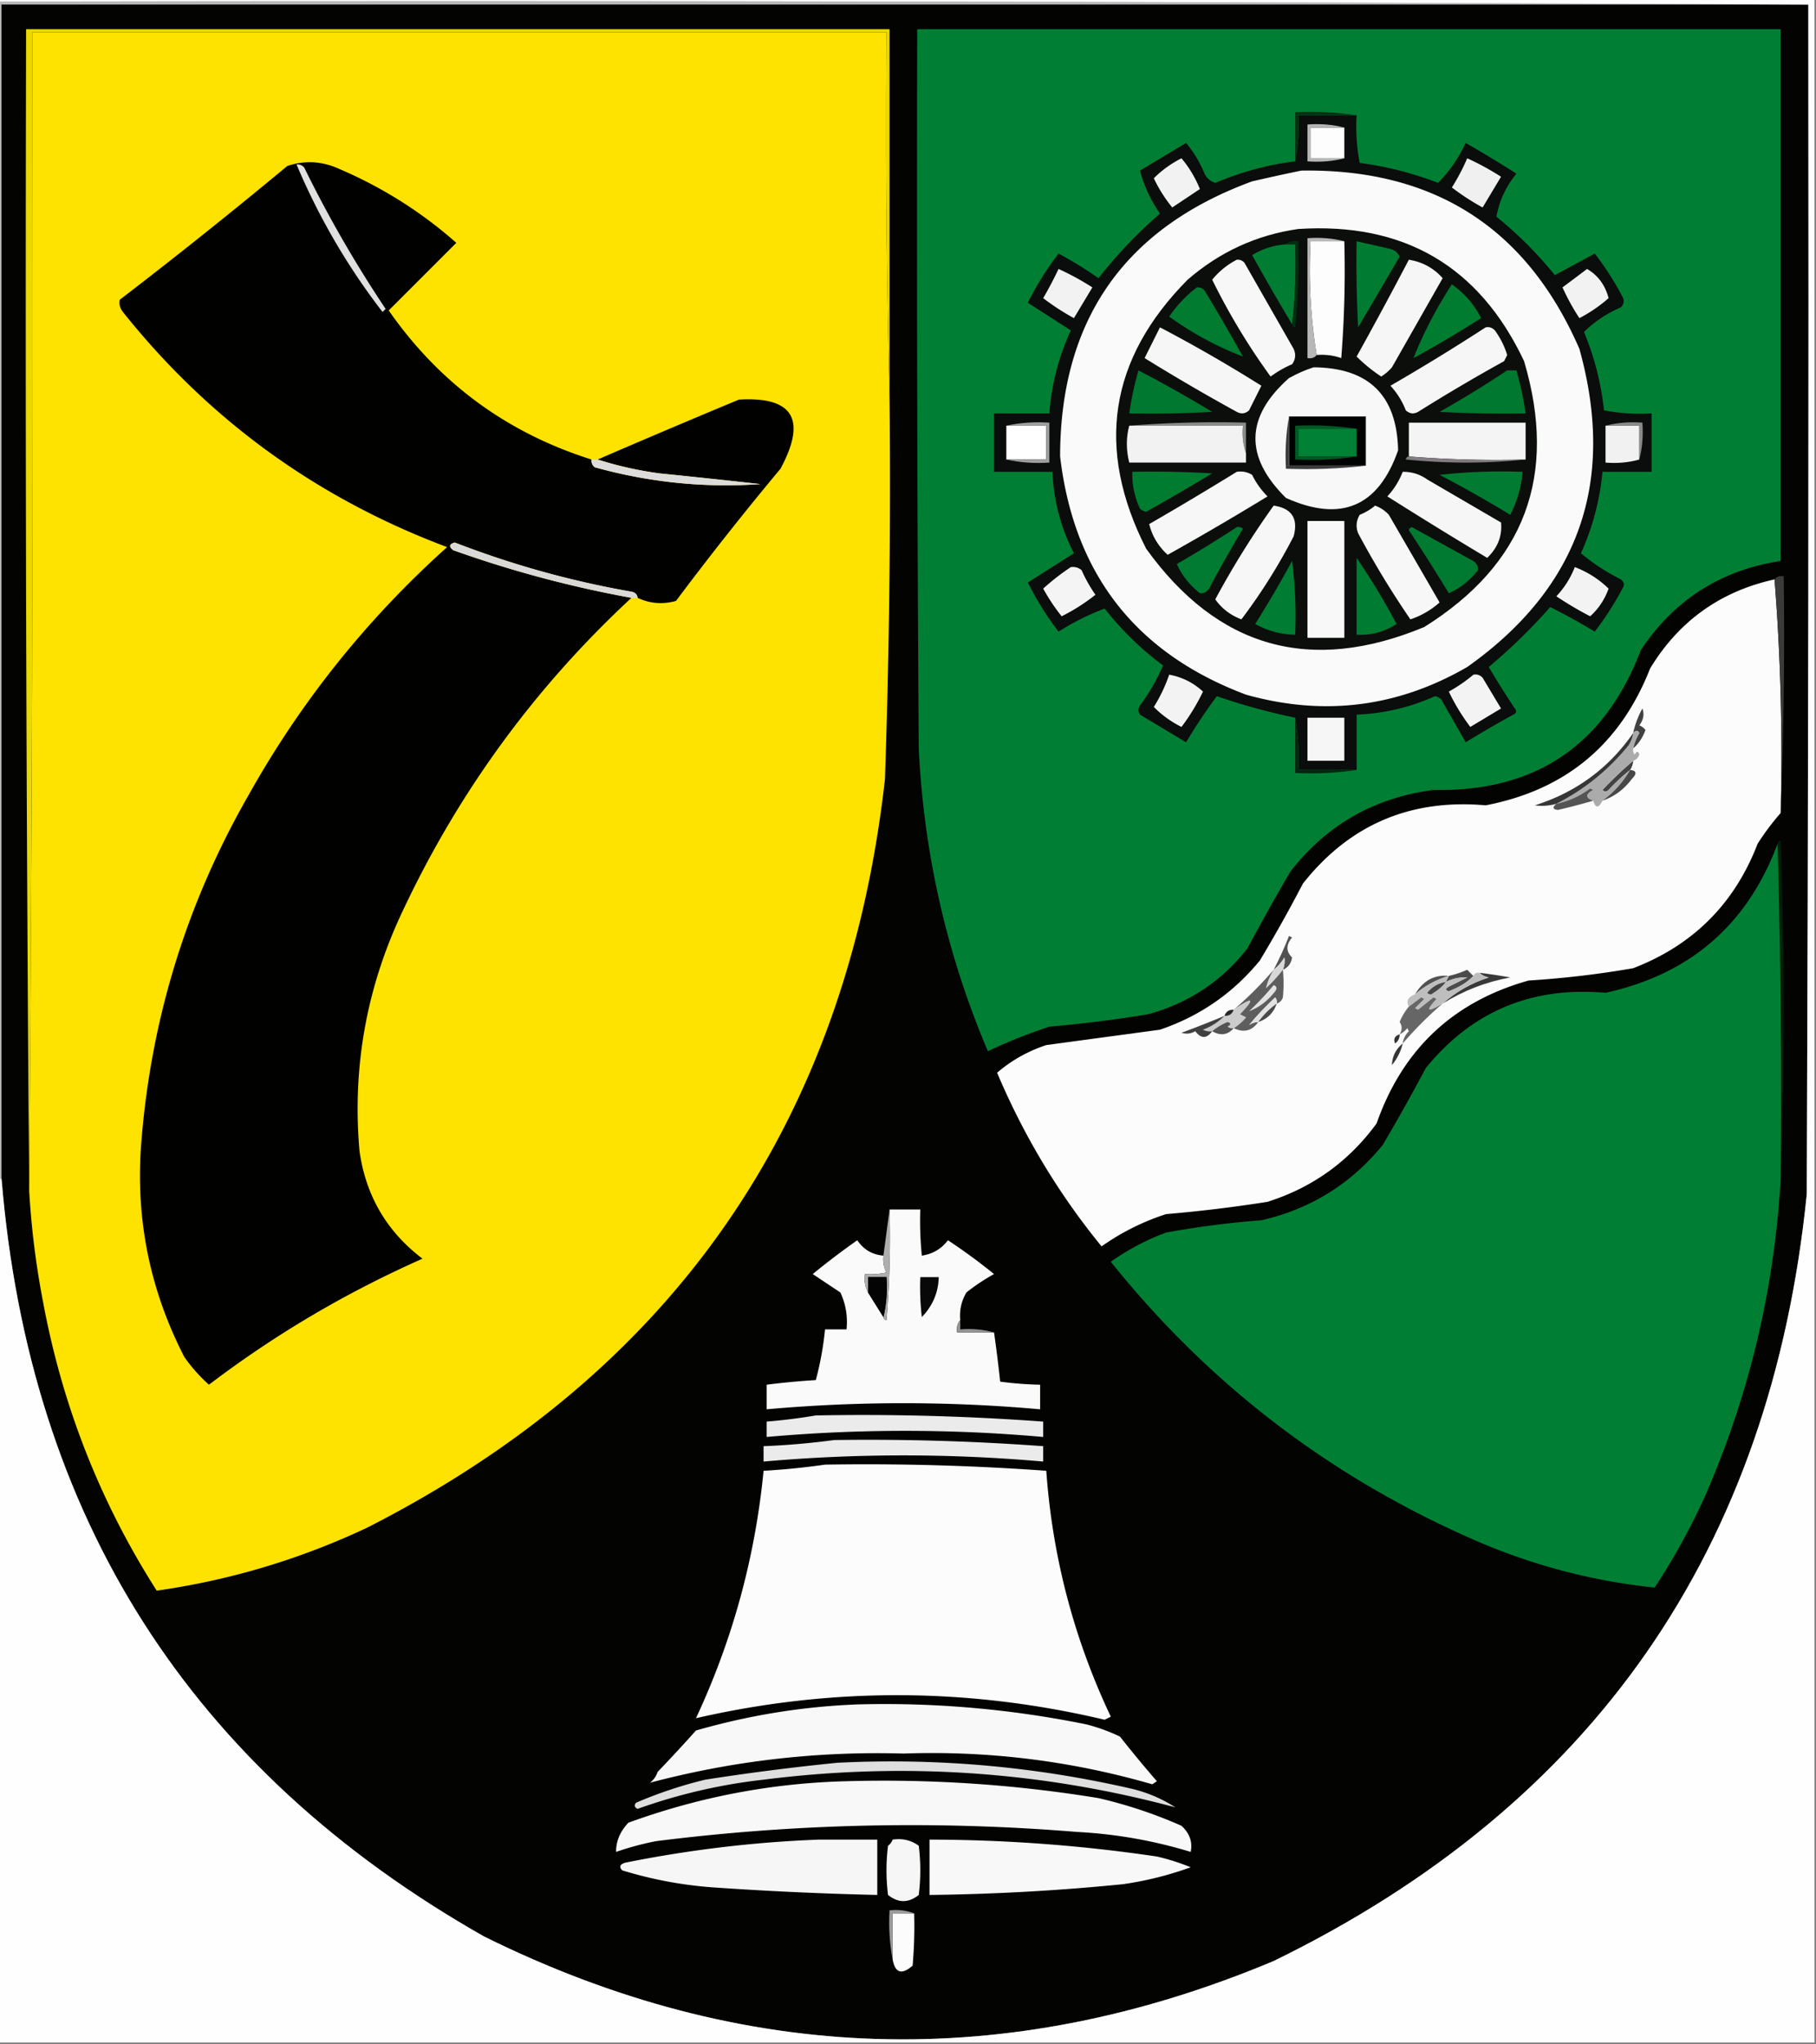 <svg xmlns="http://www.w3.org/2000/svg" width="591" height="665" style="shape-rendering:geometricPrecision;text-rendering:geometricPrecision;image-rendering:optimizeQuality;fill-rule:evenodd;clip-rule:evenodd"><rect width="100%" height="100%" fill="#808080" stroke="none"/><path style="opacity:1" fill="#b9b8b9" d="M-.5.5c196.501-.333 392.834 0 589 1H.5v382h-1V.5z"/><path style="opacity:1" fill="#030302" d="M588.5 1.5c.167 129 0 258-.5 387-11.67 115.61-69.503 198.776-173.5 249.5-86.934 36.467-172.6 33.8-257-8C61.934 575.77 9.6 493.603.5 383.5V1.5h588z"/><path style="opacity:1" fill="#ead900" d="M289.5 129.5a3539.463 3539.463 0 0 1-1-119h-278c.333 125.834 0 251.501-1 377a36511.219 36511.219 0 0 1-1-378h281v120z"/><path style="opacity:1" fill="#fee300" d="M289.5 129.5c.408 41.35-.092 82.684-1.5 124-12.558 111.525-68.725 192.692-168.5 243.5-21.833 10.279-44.666 17.112-68.5 20.5-18.39-28.814-30.723-60.147-37-94a273.909 273.909 0 0 1-4.5-36c1-125.499 1.333-251.166 1-377h278c-.332 39.837.001 79.504 1 119z"/><path style="opacity:1" fill="#007f34" d="M298.5 9.5h281v173c-19.473 2.984-34.639 12.65-45.5 29-11.838 31.001-34.338 46.168-67.5 45.5-19.205 2.514-34.705 11.348-46.5 26.5a651.52 651.52 0 0 0-14 25c-8.455 10.792-19.288 17.959-32.5 21.5a415.88 415.88 0 0 1-32 4c-6.984 2.318-13.651 4.984-20 8-13.355-31.435-20.855-64.268-22.5-98.5-.5-77.999-.667-156-.5-234z"/><path style="opacity:1" fill="#0a0d0b" d="M441.5 37.5a62.792 62.792 0 0 0 1 15.5 110.205 110.205 0 0 1 25.5 6.5c3.699-3.725 6.699-8.058 9-13a412.363 412.363 0 0 1 16.5 10c-3.42 4.203-5.587 8.87-6.5 14a127.984 127.984 0 0 1 19 19c4.323-2.317 8.657-4.65 13-7a97.036 97.036 0 0 1 9 14c.684 1.284.517 2.45-.5 3.5-4.601 1.964-8.601 4.631-12 8a91.549 91.549 0 0 1 6.5 25.5 62.792 62.792 0 0 0 15.5 1v19h-16a82.109 82.109 0 0 1-7 26.5 66.09 66.09 0 0 0 13 8.5c1.083.865 1.249 1.865.5 3a99.689 99.689 0 0 1-9 14 201.187 201.187 0 0 0-14.5-8 184.017 184.017 0 0 1-20 19.5 281.828 281.828 0 0 0 8.5 13.5c.688.832.521 1.498-.5 2a356.671 356.671 0 0 0-15.5 9l-8-14a3.943 3.943 0 0 0-2-1c-8.123 3.656-16.623 5.656-25.5 6v18h-19c.322-5.858-.011-11.525-1-17-8.518-1.747-17.018-4.08-25.5-7a175.037 175.037 0 0 0-10 15l-15-9c-.667-1-.667-2 0-3a62.707 62.707 0 0 0 7.5-13c-7.121-5.287-13.454-11.453-19-18.5-5.133 1.9-10.133 4.4-15 7.5a97.498 97.498 0 0 1-10-16l15-9.5c-4.275-8.323-6.608-17.157-7-26.5h-19v-19h18a76.815 76.815 0 0 1 7-27l-14-9a97.49 97.49 0 0 1 10-16 128.964 128.964 0 0 1 13 8 149.071 149.071 0 0 1 20-21c-3.048-4.42-5.215-9.087-6.5-14l15-9a37.882 37.882 0 0 1 6 10c.745 1.49 1.912 2.49 3.5 3 8.453-3.587 17.12-5.92 26-7 .987-4.805 1.321-9.805 1-15h19z"/><path style="opacity:1" fill="#031" d="M441.5 37.5h-19c.321 5.195-.013 10.195-1 15v-16c6.854-.324 13.521.01 20 1z"/><path style="opacity:1" fill="#fdfdfd" d="M437.5 41.5v10h-11v-10h11z"/><path style="opacity:1" fill="#b6b6b6" d="M437.5 41.5h-11v10h11c-3.798.983-7.798 1.317-12 1v-12c4.202-.317 8.202.017 12 1z"/><path style="opacity:1" fill="#f2f2f2" d="M384.5 51.5c2.477 2.938 4.477 6.271 6 10l-9 6a46.304 46.304 0 0 1-6-9.5 34.897 34.897 0 0 1 9-6.5z"/><path style="opacity:1" fill="#f0f0f0" d="M477.5 51.5a88.47 88.47 0 0 1 11 6l-6 10a78.697 78.697 0 0 1-10-6.5 70.823 70.823 0 0 0 5-9.5z"/><path style="opacity:1" fill="#fafafa" d="M423.5 55.5c43.205-.666 73.372 18.668 90.5 58 12.036 43.233-.13 77.733-36.5 103.5-22.663 13.112-46.663 16.112-72 9-35.835-13.463-56.002-39.296-60.5-77.5.079-44.4 20.913-74.234 62.5-89.5a739.365 739.365 0 0 1 16-3.5z"/><path style="opacity:1" fill="#0c0e0c" d="M422.5 74.5c34.411-2.223 58.911 12.11 73.5 43 11.043 37.218.21 66.052-32.5 86.5-37.043 15.368-67.209 6.868-90.5-25.5-16.555-32.556-12.055-61.723 13.5-87.5 10.453-9.063 22.453-14.563 36-16.5z"/><path style="opacity:1" fill="#fdfdfd" d="M437.5 78.5a362.006 362.006 0 0 1-1 38 19.372 19.372 0 0 0-8-1c-1.98-11.955-2.646-24.288-2-37h11z"/><path style="opacity:1" fill="#007d32" d="M418.5 79.5h3c.326 8.85-.007 17.516-1 26a731.929 731.929 0 0 1-13-22.5c3.36-2.064 7.026-3.23 11-3.5z"/><path style="opacity:1" fill="#002f10" d="M418.5 79.5c1.068-.934 2.401-1.268 4-1 .332 9.357-.002 18.69-1 28-.607-.124-.94-.457-1-1 .993-8.484 1.326-17.15 1-26h-3z"/><path style="opacity:1" fill="#b8b8b8" d="M437.5 78.5h-11c-.646 12.712.02 25.045 2 37-.709.904-1.709 1.237-3 1v-39c4.202-.317 8.202.017 12 1z"/><path style="opacity:1" fill="#007c32" d="M441.5 78.5c3.644.815 7.311 1.648 11 2.5 1.41.368 2.41 1.201 3 2.5l-13.5 23a392.58 392.58 0 0 1-.5-28z"/><path style="opacity:1" fill="#f6f6f6" d="M458.5 84.5c4.405.702 8.072 2.702 11 6l-16.5 29a14.972 14.972 0 0 1-3.5 3 51.812 51.812 0 0 1-8-6.5 1452.8 1452.8 0 0 0 17-31.5z"/><path style="opacity:1" fill="#f7f7f7" d="M402.5 84.5c.996-.086 1.829.248 2.5 1l16 28c.798 1.759.631 3.426-.5 5a36.16 36.16 0 0 0-7 4 213.754 213.754 0 0 1-19-31.5 25.216 25.216 0 0 1 8-6.5z"/><path style="opacity:1" fill="#f2f2f2" d="M344.5 87.5a88.655 88.655 0 0 1 11 6l-6 10a76.973 76.973 0 0 1-10-6.5 129.098 129.098 0 0 0 5-9.5zM516.5 87.5c3.551 2.08 5.885 5.247 7 9.5a47.539 47.539 0 0 1-9.5 6.5 72.501 72.501 0 0 1-5.5-10c2.696-2.009 5.363-4.009 8-6z"/><path style="opacity:1" fill="#007b30" d="M389.5 93.5c.996-.086 1.829.248 2.5 1a684.654 684.654 0 0 1 12.5 21.5c-8.458-3.234-16.458-7.567-24-13 2.529-3.694 5.529-6.86 9-9.5z"/><path style="opacity:1" fill="#007c31" d="M472.5 92.5c4.202 3.016 7.369 6.683 9.5 11a362.119 362.119 0 0 1-22 13c3.329-8.32 7.495-16.32 12.5-24z"/><path style="opacity:1" fill="#f6f6f6" d="M377.5 106.5a477.714 477.714 0 0 1 33 19l-4 8c-1.223 1.114-2.556 1.281-4 .5a668.605 668.605 0 0 1-30-17.5l5-10zM483.5 106.5c1.175-.219 2.175.114 3 1a27.022 27.022 0 0 1 4 8l-1 2a585.702 585.702 0 0 0-28 16.5c-1.444.781-2.777.614-4-.5a24.834 24.834 0 0 0-5-8 704.11 704.11 0 0 0 31-19z"/><path style="opacity:1" fill="#f8f8f8" d="M427.5 119.5c17.966.133 27.133 9.133 27.5 27-6.426 18.371-18.592 23.537-36.5 15.5-13.568-13.398-13.235-26.398 1-39 2.658-1.478 5.325-2.645 8-3.5z"/><path style="opacity:1" fill="#00782f" d="M370.5 120.5a430.124 430.124 0 0 1 24 13.5c-8.994.5-17.994.666-27 .5a105.87 105.87 0 0 1 3-14zM490.5 120.5h3a105.835 105.835 0 0 1 3 14c-9.339.166-18.673 0-28-.5a354.376 354.376 0 0 0 22-13.5z"/><path style="opacity:1" fill="#010302" d="M419.5 135.5h25v16h-25v-16z"/><path style="opacity:1" fill="#8b8a8b" d="M367.5 138.5a361.608 361.608 0 0 1 38-1v10c-.977-2.787-1.31-5.787-1-9h-37z"/><path style="opacity:1" fill="#fefffe" d="M327.5 138.5h13v11h-13v-11z"/><path style="opacity:1" fill="#f2f2f2" d="M367.5 138.5h37c-.31 3.213.023 6.213 1 9v3h-38c-1.039-4.158-1.039-8.158 0-12z"/><path style="opacity:1" fill="#f4f4f4" d="M496.5 149.5a361.608 361.608 0 0 1-38-1v-11h38v12z"/><path style="opacity:1" fill="#f1f1f1" d="M522.5 138.5h11v11c-3.462.982-7.129 1.315-11 1v-12z"/><path style="opacity:1" fill="#8a8a8a" d="M522.5 138.5c3.798-.983 7.798-1.317 12-1 .317 4.202-.017 8.202-1 12v-11h-11z"/><path style="opacity:1" fill="#008135" d="M441.5 139.5v9h-19v-9h19z"/><path style="opacity:1" fill="#a1a0a1" d="M327.5 138.5c4.47-.986 9.137-1.319 14-1v13c-4.863.319-9.53-.014-14-1h13v-11h-13z"/><path style="opacity:1" fill="#005824" d="M441.5 139.5h-19v9h19c-6.479.991-13.146 1.324-20 1v-11c6.854-.324 13.521.009 20 1z"/><path style="opacity:1" fill="#807c80" d="M458.5 148.5a361.608 361.608 0 0 0 38 1c-12.839 1.325-25.839 1.325-39 0 .124-.607.457-.94 1-1z"/><path style="opacity:1" fill="#3d3b3d" d="M419.5 135.5v16h25c-8.484.993-17.151 1.326-26 1-.322-5.858.011-11.525 1-17z"/><path style="opacity:1" fill="#f7f7f7" d="M402.5 153.5c1.788-.285 3.455.048 5 1a26.002 26.002 0 0 0 5 7 958.918 958.918 0 0 1-32.5 19c-3.071-2.828-5.071-6.161-6-10a1145.427 1145.427 0 0 0 28.5-17z"/><path style="opacity:1" fill="#f6f6f6" d="M456.5 153.5c2.925-.04 5.591.793 8 2.5l24 14c.415 4.375-1.085 8.208-4.5 11.5a1544.357 1544.357 0 0 1-32.5-20 25.06 25.06 0 0 0 5-8z"/><path style="opacity:1" fill="#007c31" d="M368.5 153.5c8.673-.166 17.34 0 26 .5a697.03 697.03 0 0 1-21.5 12.5 3.943 3.943 0 0 1-2-1 26.528 26.528 0 0 1-2.5-12z"/><path style="opacity:1" fill="#007b31" d="M468.5 154.5c8.818-.993 17.818-1.327 27-1a36.755 36.755 0 0 1-4 14 391.639 391.639 0 0 0-23-13z"/><path style="opacity:1" fill="#f7f7f7" d="M414.5 164.5c5.897.869 8.064 4.202 6.5 10-4.96 9.589-10.627 18.589-17 27-3.542-1.342-6.375-3.508-8.5-6.5a279.687 279.687 0 0 1 19-30.5z"/><path style="opacity:1" fill="#f8f7f8" d="M447.5 164.5a11.105 11.105 0 0 1 4.5 3l16.5 28.5a27.092 27.092 0 0 1-9.5 5.5 294.9 294.9 0 0 1-17-28c-.808-2.079-.641-4.079.5-6 1.896-.775 3.563-1.775 5-3z"/><path style="opacity:1" fill="#f8f8f8" d="M425.5 169.5h12v38h-12v-38z"/><path style="opacity:1" fill="#007a30" d="M458.5 172.5c.06-.543.393-.876 1-1l19 10.5c1.755.72 2.589 1.887 2.5 3.5-2.719 3.422-5.886 5.922-9.5 7.5a596.449 596.449 0 0 0-13-20.5z"/><path style="opacity:1" fill="#007b31" d="M402.5 171.5a2.428 2.428 0 0 1 2 .5 500.569 500.569 0 0 0-10.5 18.5c-.72 1.755-1.887 2.589-3.5 2.5-3.422-2.719-5.922-5.886-7.5-9.5a422.532 422.532 0 0 0 19.5-12z"/><path style="opacity:1" fill="#010100" d="M192.5 149.5c-.086.996.248 1.829 1 2.5 17.71 4.938 35.71 6.771 54 5.5a3304.875 3304.875 0 0 0-33-3.5c-6.922-.948-13.588-2.448-20-4.5a3583.906 3583.906 0 0 1 46-19.5c17.638-1.023 22.138 6.477 13.5 22.5a1049.748 1049.748 0 0 0-34 43c-4.345 1.21-8.511.876-12.5-1-.12-1.086-.787-1.753-2-2a302.788 302.788 0 0 1-57.5-16c-1.826.51-1.993 1.344-.5 2.5a368.414 368.414 0 0 0 58 15.5c-31.403 29.113-56.236 63.113-74.5 102-11.728 24.767-16.394 50.767-14 78 2.057 14.536 8.89 26.203 20.5 35-24.848 11-48.015 24.667-69.5 41a52.271 52.271 0 0 1-8-9c-11.327-21.97-15.994-45.303-14-70 3.212-40.3 14.878-77.967 35-113 17.002-30.347 38.503-57.18 64.5-80.5-42.317-15.883-77.484-41.383-105.5-76.5-.982-1.259-1.315-2.592-1-4A1791.104 1791.104 0 0 0 93.5 54c5.734-1.912 11.4-1.579 17 1 13.984 5.988 26.651 13.988 38 24l-22 22c16.49 23.655 38.49 39.822 66 48.5z"/><path style="opacity:1" fill="#dddcdc" d="M192.5 149.5h2c6.412 2.052 13.078 3.552 20 4.5a3304.875 3304.875 0 0 1 33 3.5c-18.29 1.271-36.29-.562-54-5.5-.752-.671-1.086-1.504-1-2.5z"/><path style="opacity:1" fill="#e0e0e1" d="M96.5 53.5c.996-.086 1.83.248 2.5 1a395.862 395.862 0 0 0 26.5 46l-1 1c-11.36-14.707-20.694-30.707-28-48z"/><path style="opacity:1" fill="#007c32" d="M441.5 181.5a227.526 227.526 0 0 1 13 21.5c-3.916 2.563-8.25 3.73-13 3.5v-25z"/><path style="opacity:1" fill="#f4f4f4" d="M348.5 184.5c1.322-.17 2.489.163 3.5 1a46.928 46.928 0 0 0 4.5 8 61.75 61.75 0 0 1-11 7 62.722 62.722 0 0 1-6-9 74.707 74.707 0 0 1 9-7z"/><path style="opacity:1" fill="#f3f3f3" d="M512.5 184.5a31.82 31.82 0 0 1 11 7c-1.269 3.554-3.269 6.554-6 9a114.34 114.34 0 0 1-11-6.5 29.192 29.192 0 0 0 6-9.5z"/><path style="opacity:1" fill="#007d32" d="M420.5 182.5c.992 7.816 1.326 15.816 1 24-4.662-.081-8.995-1.248-13-3.5a372.187 372.187 0 0 0 12-20.5z"/><path style="opacity:1" fill="#fcfcfd" d="M577.5 188.5c1.991 24.978 2.657 50.311 2 76a83.503 83.503 0 0 0-7.5 10c-7.5 19.5-21 33-40.5 40.5a310.688 310.688 0 0 1-34 4c-24.513 6.843-41.013 22.343-49.5 46.5-9.037 12.368-20.871 20.868-35.5 25.5a460.432 460.432 0 0 1-33 4 77.506 77.506 0 0 0-21 10.5c-13.979-17.104-25.312-35.937-34-56.5 4.63-3.989 9.964-6.989 16-9l37-5c12.978-4.405 23.811-11.905 32.5-22.5a461.342 461.342 0 0 0 14-25c15.12-19.161 34.953-27.661 59.5-25.5 25.996-4.994 43.829-19.827 53.5-44.5 9.358-15.431 22.858-25.097 40.5-29z"/><path style="opacity:1" fill="#3b3b3b" d="M577.5 188.5c.709-.904 1.709-1.237 3-1a1482.71 1482.71 0 0 1-1 77c.657-25.689-.009-51.022-2-76z"/><path style="opacity:1" fill="#d9d9da" d="M207.5 194.5h-2a368.414 368.414 0 0 1-58-15.5c-1.493-1.156-1.326-1.99.5-2.5a302.788 302.788 0 0 0 57.5 16c1.213.247 1.88.914 2 2z"/><path style="opacity:1" fill="#f3f3f3" d="M380.5 219.5c4.219.776 7.886 2.61 11 5.5a66.576 66.576 0 0 1-7 11.5 33.688 33.688 0 0 1-9-6.5 50.56 50.56 0 0 0 5-10.5zM479.5 219.5c1.175-.219 2.175.114 3 1l6 10-10 6a67.062 67.062 0 0 1-7-11.5 49.056 49.056 0 0 0 8-5.5z"/><path style="opacity:1" fill="#f6f6f6" d="M425.5 233.5h12v14h-12v-14z"/><path style="opacity:1" fill="#414141" d="M531.5 243.5a16.076 16.076 0 0 1 2-5c-.47-.963-1.137-.963-2 0a29.042 29.042 0 0 1 3-8c.692 1.835.358 3.668-1 5.5a4.457 4.457 0 0 1 2 1.5c-.861 2.411-2.194 4.411-4 6z"/><path style="opacity:1" fill="#01280f" d="M421.5 233.5c.989 5.475 1.322 11.142 1 17h19c-6.479.991-13.146 1.324-20 1v-18z"/><path style="opacity:1" fill="#434243" d="M531.5 247.5a5.727 5.727 0 0 1-1 3 63.707 63.707 0 0 0-7 6.5c-.667.667-1.333.667-2 0a133.234 133.234 0 0 1 10-9.5z"/><path style="opacity:1" fill="#ababab" d="M531.5 243.5a2.428 2.428 0 0 0 .5 2c.654-1.196 1.154-1.196 1.5 0-.355 1.022-1.022 1.689-2 2a133.234 133.234 0 0 0-10 9.5c.667.667 1.333.667 2 0a63.707 63.707 0 0 1 7-6.5 32.295 32.295 0 0 1-9 10c-1.24 2.485-2.24 2.485-3 0-2.625-.941-2.625-2.107 0-3.5l-1-.5c-3.312 2.49-6.978 4.157-11 5 9.141-4.634 16.975-10.967 23.5-19a10.134 10.134 0 0 0 1.5-4c.863-.963 1.53-.963 2 0a16.076 16.076 0 0 0-2 5z"/><path style="opacity:1" fill="#363637" d="M531.5 238.5a10.134 10.134 0 0 1-1.5 4c-6.525 8.033-14.359 14.366-23.5 19a16.597 16.597 0 0 1-7 .5c13.367-4.207 24.034-12.04 32-23.5z"/><path style="opacity:1" fill="#484748" d="M530.5 250.5c2.146.196 2.312 1.196.5 3-2.501 3.348-5.668 5.682-9.5 7a32.295 32.295 0 0 0 9-10z"/><path style="opacity:1" fill="#545455" d="M518.5 260.5a201.331 201.331 0 0 1-11.5 3c-1.684-.183-1.85-.85-.5-2 4.022-.843 7.688-2.51 11-5l1 .5c-2.625 1.393-2.625 2.559 0 3.5z"/><path style="opacity:1" fill="#001f0b" d="M578.5 274.5c.06-.543.393-.876 1-1 1.33 36.831 1.33 73.498 0 110 .332-36.504-.002-72.837-1-109z"/><path style="opacity:1" fill="#007f34" d="M578.5 274.5a2971.316 2971.316 0 0 1 1 109c-2.041 35.831-10.208 70.164-24.5 103a216.743 216.743 0 0 1-16.5 30c-21.195-2.216-41.528-7.716-61-16.5-45.9-20.451-84.567-50.284-116-89.5a77.378 77.378 0 0 1 18-9.5 299.94 299.94 0 0 1 31-4c15.975-3.642 29.142-11.809 39.5-24.5a651.52 651.52 0 0 0 14-25c15.027-18.464 34.527-26.63 58.5-24.5 27.531-6.037 46.198-22.204 56-48.5z"/><path style="opacity:1" fill="#515151" d="M417.5 315.5c.528-1.347.695-2.681.5-4-.949 1.593-2.115 2.926-3.5 4 1.85-3.533 3.516-7.2 5-11l1 .5c-2.026 2.391-2.026 4.557 0 6.5-.315 1.983-1.315 3.316-3 4z"/><path style="opacity:1" fill="#d9d8d9" d="M417.5 315.5a45.494 45.494 0 0 1-5.5 6c.483-2.037 1.316-4.037 2.5-6 1.385-1.074 2.551-2.407 3.5-4 .195 1.319.028 2.653-.5 4z"/><path style="opacity:1" fill="#5e5e5f" d="M414.5 315.5c-1.184 1.963-2.017 3.963-2.5 6a45.494 45.494 0 0 0 5.5-6 45.412 45.412 0 0 1 0 9c-.355 1.022-1.022 1.689-2 2a2.428 2.428 0 0 0-.5-2c-3.388 3.199-6.222 6.199-8.5 9a5.576 5.576 0 0 1 3-1c-2.072 2.911-4.738 3.578-8 2 1.436-.929 2.769-2.095 4-3.5l-2-1c5.061-5.316 4.394-5.816-2-1.5 4.667-4 9-8.333 13-13z"/><path style="opacity:1" fill="#4c4b4c" d="M479.5 317.5c-1.775 1.957-4.441 3.623-8 5-1.196-.346-1.196-.846 0-1.5l6-3c-2.422-.135-4.755.365-7 1.5l1-2a31.71 31.71 0 0 0 6-2 31.147 31.147 0 0 0 2 2z"/><path style="opacity:1" fill="#535253" d="M471.5 317.5c-4.147 1.238-7.814 3.238-11 6 2.638-4.479 6.305-6.479 11-6z"/><path style="opacity:1" fill="#3a393a" d="M481.5 316.5c3.339.39 6.673.89 10 1.5-7.92 1.466-15.254 4.299-22 8.5 4.319-3.832 9.319-6.665 15-8.5-1.237-.232-2.237-.732-3-1.5z"/><path style="opacity:1" fill="#e3e3e3" d="M414.5 320.5c1.025.397 1.192 1.063.5 2-2.391 3.097-5.224 5.263-8.5 6.5a95.356 95.356 0 0 0 8-8.5z"/><path style="opacity:1" fill="#bfbebf" d="M479.5 317.5c.342-.838 1.008-1.172 2-1 .763.768 1.763 1.268 3 1.5-5.681 1.835-10.681 4.668-15 8.5-5.048 2.995-5.715 2.495-2-1.5l-1-.5-5 4-1-.5 3-3-1-.5a514.367 514.367 0 0 1-4 3c-.973-1.792-.306-3.125 2-4 3.186-2.762 6.853-4.762 11-6l-1 2c2.245-1.135 4.578-1.635 7-1.5l-6 3c-1.196.654-1.196 1.154 0 1.5 3.559-1.377 6.225-3.043 8-5z"/><path style="opacity:1" fill="#464646" d="M470.5 319.5c-1.074 1.385-2.407 2.551-4 3.5-.667.667-1.333.667-2 0 1.563-1.947 3.563-3.114 6-3.5z"/><path style="opacity:1" fill="#cbcbcb" d="M401.5 334.5a2.428 2.428 0 0 1-2-.5c1.196-.654 1.196-1.154 0-1.5-1.896.775-3.563 1.775-5 3a4.934 4.934 0 0 1-3-.5c2.739-1.026 5.072-2.526 7-4.5 1.527.073 2.527-.594 3-2 6.394-4.316 7.061-3.816 2 1.5l2 1c-1.231 1.405-2.564 2.571-4 3.5z"/><path style="opacity:1" fill="#e2e2e2" d="M415.5 326.5a25.658 25.658 0 0 0-6 6 5.576 5.576 0 0 0-3 1c2.278-2.801 5.112-5.801 8.5-9 .464.594.631 1.261.5 2z"/><path style="opacity:1" fill="#666" d="M469.5 326.5c-4.667 4-9 8.333-13 13 .203-1.544.87-2.878 2-4l-.5-1c-.708.881-1.542 1.547-2.5 2 .863-1.44.863-2.774 0-4a18.67 18.67 0 0 1 3-5 514.367 514.367 0 0 0 4-3l1 .5-3 3 1 .5 5-4 1 .5c-3.715 3.995-3.048 4.495 2 1.5z"/><path style="opacity:1" fill="#282728" d="M401.5 328.5c-.473 1.406-1.473 2.073-3 2 .473-1.406 1.473-2.073 3-2z"/><path style="opacity:1" fill="#494949" d="M415.5 326.5c-1 3-3 5-6 6a25.658 25.658 0 0 1 6-6z"/><path style="opacity:1" fill="#414041" d="M398.5 330.5c-1.928 1.974-4.261 3.474-7 4.5a4.934 4.934 0 0 0 3 .5c-1.803 2.477-3.636 2.477-5.5 0-1.465.83-2.965.996-4.5.5a347.957 347.957 0 0 0 14-5.5z"/><path style="opacity:1" fill="#545354" d="M401.5 334.5c-1.952 2.242-4.285 2.576-7 1 1.437-1.225 3.104-2.225 5-3 1.196.346 1.196.846 0 1.5a2.428 2.428 0 0 0 2 .5z"/><path style="opacity:1" fill="#333" d="M455.5 336.5c.039 1.256-.461 2.256-1.5 3-.585-1.498-.085-2.498 1.5-3z"/><path style="opacity:1" fill="#343434" d="M456.5 339.5a17.341 17.341 0 0 1-3.5 7c.085-2.836 1.251-5.169 3.5-7z"/><path style="opacity:1" fill="#fefefe" d="M-.5.5v-1h591v665H-.5v-281h1c9.1 110.103 61.434 192.27 157 246.5 84.4 41.8 170.066 44.467 257 8C518.497 587.276 576.33 504.11 588 388.5c.5-129 .667-258 .5-387C392.334.5 196.001.167-.5.5z"/><path style="opacity:1" fill="#fafafa" d="M289.5 393.5h10a112.97 112.97 0 0 0 .5 15c3.535-.516 6.368-2.183 8.5-5a190.792 190.792 0 0 1 15 11 64.735 64.735 0 0 0-9 6c-1.63 2.776-2.297 5.776-2 9-.934 1.068-1.268 2.401-1 4h12a458.82 458.82 0 0 1 2 16c4.31.58 8.643.914 13 1v8a499.921 499.921 0 0 0-89 0v-8a240.173 240.173 0 0 1 16-1.5 102.85 102.85 0 0 0 3-16.5h7c.422-4.212-.244-8.212-2-12l-9-6a242.016 242.016 0 0 1 14.5-11c2.056 3.048 4.889 4.714 8.5 5-.239 1.967.094 3.801 1 5.5-2.31.497-4.643.663-7 .5-.295 2.235.039 4.235 1 6l5 8c.06.543.393.876 1 1a324.95 324.95 0 0 0 1-36z"/><path style="opacity:1" fill="#aeaeaf" d="M289.5 393.5a324.95 324.95 0 0 1-1 36c-.607-.124-.94-.457-1-1 .985-4.134 1.318-8.468 1-13h-6v5c-.961-1.765-1.295-3.765-1-6 2.357.163 4.69-.003 7-.5-.906-1.699-1.239-3.533-1-5.5l2-15z"/><path style="opacity:1" fill="#050405" d="m287.5 428.5-5-8v-5h6c.318 4.532-.015 8.866-1 13z"/><path style="opacity:1" fill="#080808" d="M299.5 415.5h6c-.118 4.985-1.951 9.318-5.5 13a84.902 84.902 0 0 1-.5-13z"/><path style="opacity:1" fill="#949494" d="M312.5 429.5v3c3.871-.315 7.538.018 11 1h-12c-.268-1.599.066-2.932 1-4z"/><path style="opacity:1" fill="#ecebec" d="M265.5 460.5c24.713-.467 49.38.199 74 2v5a509.28 509.28 0 0 0-90 0v-5a185.84 185.84 0 0 0 16-2z"/><path style="opacity:1" fill="#ebebeb" d="M271.5 468.5a777.444 777.444 0 0 1 68 2v5a518.498 518.498 0 0 0-91 0v-5a246.48 246.48 0 0 0 23-2z"/><path style="opacity:1" fill="#fcfcfc" d="M268.5 476.5a817.013 817.013 0 0 1 72 2c1.997 27.988 8.997 54.655 21 80l-2 1c-44.377-10.481-88.71-10.648-133-.5 11.928-25.543 19.262-52.377 22-80.5a229.665 229.665 0 0 0 20-2z"/><path style="opacity:1" fill="#f8f8f8" d="M279.5 554.5a329.097 329.097 0 0 1 74 6.5 57.884 57.884 0 0 1 11 4 391.964 391.964 0 0 0 12 14.5l-1.5 1c-26.449-7.643-53.449-10.976-81-10-28.067-.803-55.567 2.364-82.5 9.5a6.978 6.978 0 0 0 2.5-3.5 528.046 528.046 0 0 0 12.5-13.5c17.465-5.023 35.132-7.856 53-8.5z"/><path style="opacity:1" fill="#dfdfdf" d="M272.5 573.5c32.416-1.622 64.416 1.211 96 8.5 5.064 1.238 9.73 3.238 14 6-43.941-11.763-88.608-14.763-134-9a180.948 180.948 0 0 0-41 9.5c-1.021-.502-1.188-1.168-.5-2a140.887 140.887 0 0 1 22.5-7.5 783.596 783.596 0 0 1 43-5.5z"/><path style="opacity:1" fill="#f8f8f8" d="M275.5 579.5a431.866 431.866 0 0 1 82 5.5 150.182 150.182 0 0 1 27 9c2.659 2.439 3.659 5.272 3 8.5a153.817 153.817 0 0 0-37-6.5 662.708 662.708 0 0 0-137 3 95.597 95.597 0 0 0-13 3.5c-.034-3.47 1.3-6.636 4-9.5 23.058-8.396 46.724-12.896 71-13.5z"/><path style="opacity:1" fill="#f6f6f6" d="M290.5 598.5c3.185-.48 6.019.186 8.5 2a64.218 64.218 0 0 1 0 16c-3.333 2.667-6.667 2.667-10 0a64.218 64.218 0 0 1 0-16c.717-.544 1.217-1.211 1.5-2zM266.5 598.5h19v18c-18.02-.405-36.02-1.239-54-2.5a132.785 132.785 0 0 1-29-5.5c-1.104-1.131-.771-1.965 1-2.5 20.935-4.207 41.935-6.707 63-7.5z"/><path style="opacity:1" fill="#f8f8f8" d="M302.5 598.5a509.056 509.056 0 0 1 74 5.5 70.364 70.364 0 0 1 11 3.5 110.93 110.93 0 0 1-22 5.5 715.062 715.062 0 0 1-63 3.5v-18z"/><path style="opacity:1" fill="#fcfcfc" d="M297.5 622.5a145.053 145.053 0 0 1-.5 17c-3.51 3.086-5.677 2.419-6.5-2v-15h7z"/><path style="opacity:1" fill="#9c9b9c" d="M297.5 622.5h-7v15c-.988-5.14-1.321-10.474-1-16 2.885-.306 5.552.027 8 1z"/></svg>